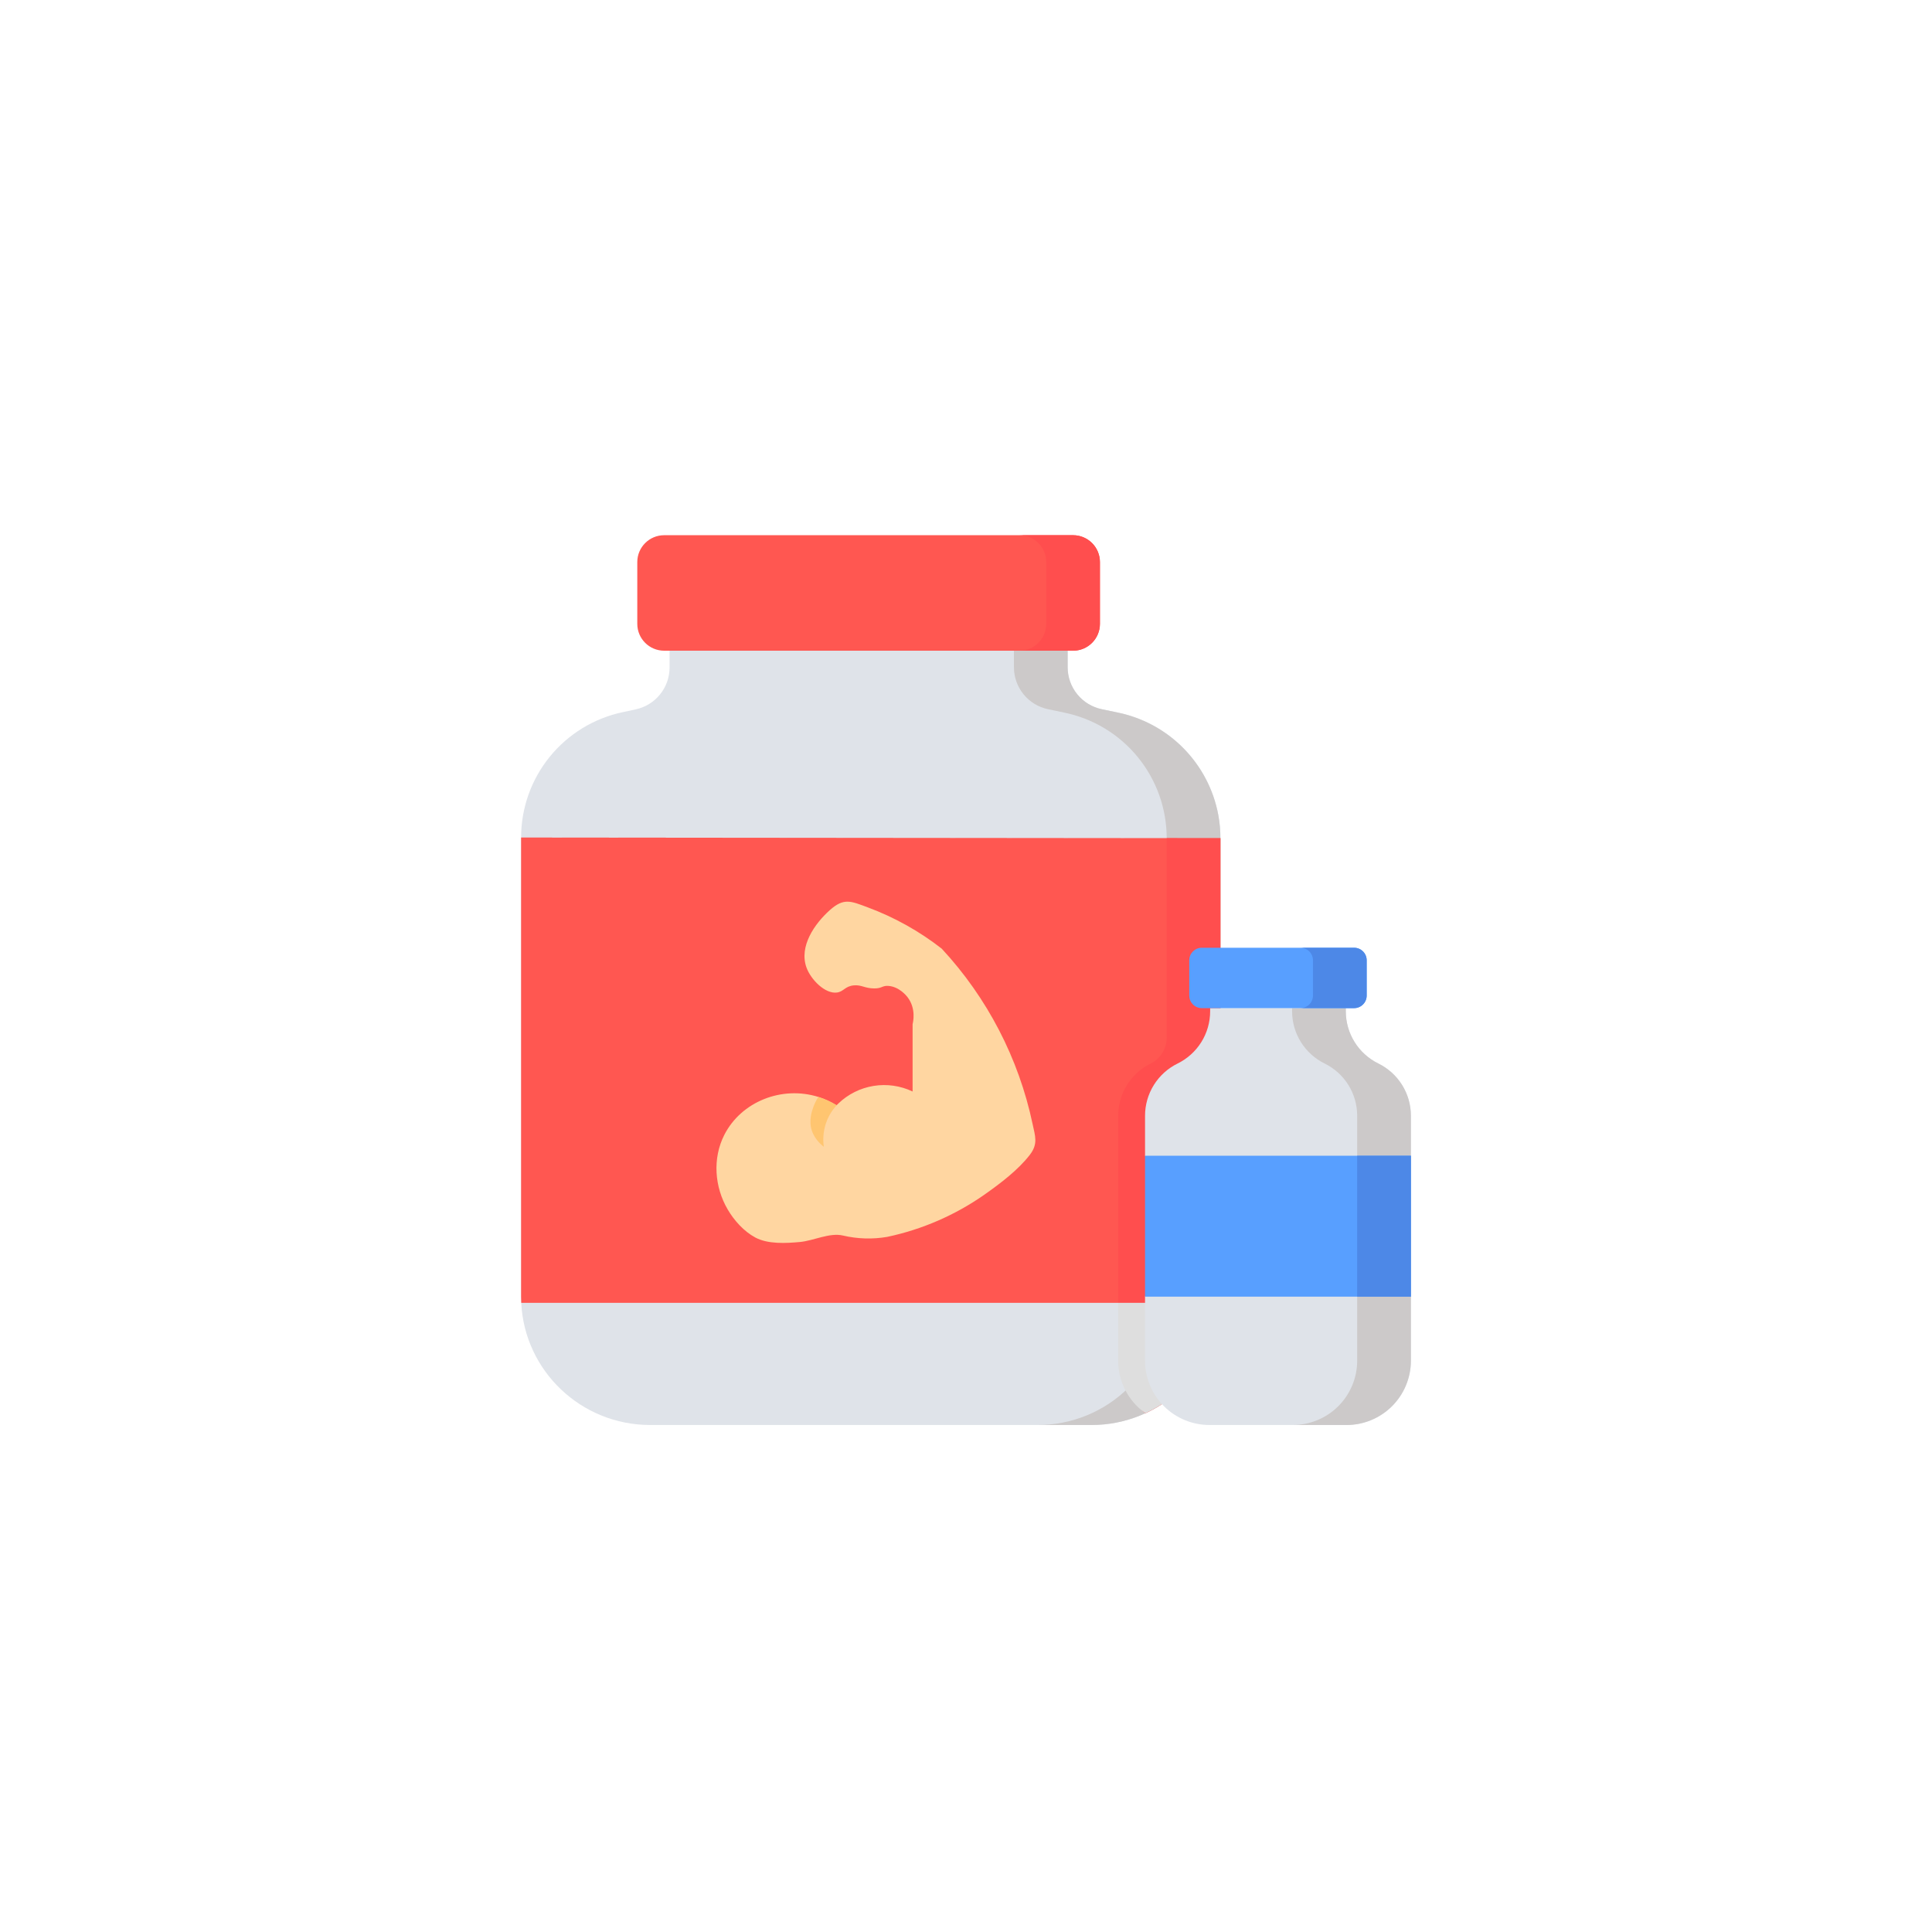 <svg width="137" height="137" viewBox="0 0 137 137" fill="none" xmlns="http://www.w3.org/2000/svg">
<g filter="url(#filter0_d_16_2609)">
<circle cx="68.5" cy="68.5" r="62.5" fill="white"/>
</g>
<g clip-path="url(#clip0_16_2609)">
<path d="M86.541 59.436V91.948C86.533 94.368 85.564 96.686 83.847 98.392C82.131 100.098 79.807 101.054 77.387 101.048H46.107C41.199 101.048 37.192 97.207 36.962 92.385C36.956 92.24 36.952 92.094 36.952 91.948V59.392C36.951 57.308 37.667 55.286 38.98 53.667C40.293 52.048 42.122 50.93 44.162 50.5L45.077 50.302C45.756 50.157 46.365 49.784 46.802 49.244C47.24 48.705 47.479 48.032 47.48 47.338V46.142H75.708V47.322C75.71 48.02 75.951 48.696 76.392 49.236C76.833 49.777 77.446 50.149 78.129 50.291L79.28 50.532C81.33 50.953 83.172 52.069 84.495 53.692C85.818 55.314 86.541 57.343 86.541 59.436Z" fill="#DFE3E9"/>
<path d="M86.39 57.787C86.057 56.009 85.203 54.371 83.937 53.079C82.671 51.787 81.05 50.901 79.279 50.532L78.129 50.291C77.446 50.149 76.832 49.777 76.391 49.236C75.951 48.696 75.709 48.02 75.708 47.322V46.142H71.899V47.322C71.901 48.02 72.142 48.696 72.583 49.236C73.024 49.777 73.637 50.149 74.32 50.291L75.471 50.532C77.521 50.953 79.363 52.069 80.686 53.692C82.009 55.314 82.732 57.343 82.732 59.436V91.948C82.724 94.368 81.755 96.686 80.038 98.392C78.322 100.098 75.998 101.054 73.578 101.048H77.386C79.807 101.054 82.13 100.098 83.847 98.392C85.563 96.686 86.532 94.368 86.541 91.948V59.436C86.541 58.883 86.49 58.331 86.39 57.787Z" fill="#CCC9C9"/>
<path d="M76.093 37.952H47.096C46.044 37.952 45.191 38.805 45.191 39.856V44.238C45.191 45.29 46.044 46.142 47.096 46.142H76.093C77.144 46.142 77.997 45.29 77.997 44.238V39.856C77.997 38.805 77.144 37.952 76.093 37.952Z" fill="#FF5751"/>
<path d="M76.093 37.952H72.284C72.789 37.952 73.274 38.153 73.631 38.51C73.988 38.867 74.189 39.351 74.189 39.856V44.238C74.189 44.488 74.139 44.736 74.043 44.967C73.948 45.198 73.808 45.408 73.631 45.585C73.454 45.761 73.244 45.902 73.013 45.997C72.782 46.093 72.534 46.142 72.284 46.142H76.093C76.598 46.142 77.082 45.942 77.439 45.585C77.796 45.227 77.997 44.743 77.997 44.238V39.856C77.997 39.351 77.796 38.867 77.439 38.51C77.082 38.153 76.598 37.952 76.093 37.952Z" fill="#FF4E4E"/>
<path d="M86.541 92.385H36.962C36.956 92.24 36.952 92.094 36.952 91.948V59.392L86.541 59.437V92.385Z" fill="#FF5751"/>
<path d="M86.531 92.385C86.538 92.24 86.541 92.094 86.541 91.948V92.385H86.531Z" fill="#FF6666"/>
<path d="M36.952 59.392V59.395L82.733 59.437V73.565C82.736 73.946 82.632 74.32 82.435 74.646C82.237 74.971 81.953 75.235 81.613 75.409L81.6 75.415C80.908 75.754 80.325 76.281 79.917 76.934C79.509 77.588 79.293 78.344 79.292 79.114V92.385L81.197 96.498C81.197 98.031 80.055 99.387 81.225 100.213C82.741 99.519 84.038 98.422 84.974 97.042C85.909 95.661 86.447 94.05 86.53 92.385H86.541V59.437L36.952 59.392Z" fill="#FF4E4E"/>
<path d="M86.531 92.385C86.448 94.05 85.91 95.661 84.974 97.042C84.038 98.422 82.741 99.519 81.224 100.212C80.628 99.794 80.141 99.238 79.804 98.591C79.468 97.945 79.292 97.227 79.292 96.498V92.385H86.531Z" fill="#DEDEDE"/>
<path d="M95.432 71.717V71.487H85.813V71.717C85.812 72.487 85.595 73.242 85.187 73.896C84.779 74.549 84.196 75.076 83.505 75.415C82.813 75.755 82.23 76.281 81.822 76.935C81.414 77.588 81.197 78.343 81.196 79.114V81.954L83.101 85.85L81.196 91.948V96.498C81.2 97.708 81.684 98.868 82.543 99.721C83.401 100.574 84.563 101.051 85.774 101.048H95.471C96.681 101.051 97.843 100.574 98.702 99.721C99.56 98.868 100.045 97.708 100.048 96.498V79.114C100.047 78.343 99.83 77.588 99.422 76.935C99.015 76.281 98.432 75.755 97.74 75.415C97.048 75.076 96.466 74.549 96.058 73.896C95.65 73.242 95.433 72.487 95.432 71.717Z" fill="#DFE3E9"/>
<path d="M97.74 75.415C97.048 75.076 96.465 74.549 96.057 73.896C95.649 73.242 95.433 72.487 95.432 71.717V71.487H91.623V71.717C91.624 72.487 91.841 73.242 92.249 73.896C92.657 74.549 93.24 75.076 93.931 75.415C94.623 75.755 95.206 76.281 95.614 76.935C96.022 77.588 96.238 78.343 96.239 79.114V96.498C96.236 97.708 95.751 98.868 94.893 99.721C94.034 100.574 92.872 101.052 91.662 101.048H95.471C96.681 101.052 97.843 100.574 98.702 99.721C99.56 98.868 100.044 97.708 100.048 96.498V79.114C100.047 78.343 99.83 77.588 99.422 76.935C99.014 76.281 98.432 75.755 97.74 75.415Z" fill="#CCC9C9"/>
<path d="M96.023 67.206H85.221C84.73 67.206 84.332 67.604 84.332 68.094V70.598C84.332 71.089 84.73 71.487 85.221 71.487H96.023C96.514 71.487 96.912 71.089 96.912 70.598V68.094C96.912 67.604 96.514 67.206 96.023 67.206Z" fill="#589FFF"/>
<path d="M96.023 67.206H92.215C92.451 67.206 92.677 67.299 92.843 67.466C93.01 67.633 93.103 67.859 93.103 68.094V70.598C93.103 70.834 93.01 71.06 92.843 71.226C92.677 71.393 92.451 71.487 92.215 71.487H96.023C96.259 71.487 96.485 71.393 96.652 71.226C96.819 71.06 96.912 70.834 96.912 70.598V68.094C96.912 67.859 96.819 67.633 96.652 67.466C96.485 67.299 96.259 67.206 96.023 67.206Z" fill="#4D88E7"/>
<path d="M81.196 81.954H100.048V91.947H81.196V81.954Z" fill="#589FFF"/>
<path d="M96.239 81.954H100.048V91.947H96.239V81.954Z" fill="#4D88E7"/>
<path d="M73.026 81.891C72.197 82.966 70.92 83.93 69.815 84.708C67.737 86.165 65.386 87.186 62.904 87.71C61.866 87.887 60.803 87.854 59.778 87.614C58.829 87.388 57.7 87.982 56.717 88.072C55.732 88.162 54.454 88.234 53.56 87.753C52.748 87.315 52.066 86.556 51.604 85.769C50.666 84.172 50.513 82.141 51.362 80.474C52.567 78.11 55.447 76.974 58.03 77.784C58.484 77.926 58.918 78.125 59.322 78.375C59.355 78.341 59.397 78.299 59.447 78.252C60.134 77.591 61.006 77.156 61.947 77.003C62.888 76.851 63.852 76.989 64.713 77.399V72.623C64.746 72.495 64.981 71.521 64.351 70.706C64.285 70.62 63.757 69.954 62.976 69.91C62.561 69.886 62.538 70.092 62 70.09C61.322 70.089 61.1 69.826 60.553 69.873C59.922 69.928 59.831 70.312 59.359 70.38C58.518 70.5 57.501 69.473 57.188 68.608C56.644 67.101 57.774 65.495 58.84 64.541C59.842 63.646 60.331 63.895 61.538 64.344C63.423 65.045 65.19 66.031 66.776 67.268C70.011 70.753 72.239 75.052 73.222 79.704C73.404 80.565 73.627 81.11 73.026 81.891Z" fill="#FFD6A1"/>
<path d="M58.652 79.428C58.406 80.026 58.326 80.678 58.418 81.318C58.214 81.162 57.615 80.66 57.491 79.851C57.444 79.451 57.488 79.046 57.62 78.666C57.714 78.354 57.852 78.057 58.03 77.784C58.484 77.926 58.918 78.125 59.322 78.375C59.355 78.341 59.397 78.299 59.447 78.252C59.447 78.253 59.448 78.255 59.448 78.256C59.107 78.589 58.836 78.988 58.652 79.428Z" fill="#FFC570"/>
</g>
<defs>
<filter id="filter0_d_16_2609" x="0" y="0" width="137" height="137" filterUnits="userSpaceOnUse" color-interpolation-filters="sRGB">
<feFlood flood-opacity="0" result="BackgroundImageFix"/>
<feColorMatrix in="SourceAlpha" type="matrix" values="0 0 0 0 0 0 0 0 0 0 0 0 0 0 0 0 0 0 127 0" result="hardAlpha"/>
<feMorphology radius="3" operator="dilate" in="SourceAlpha" result="effect1_dropShadow_16_2609"/>
<feOffset/>
<feGaussianBlur stdDeviation="1.5"/>
<feComposite in2="hardAlpha" operator="out"/>
<feColorMatrix type="matrix" values="0 0 0 0 0 0 0 0 0 0 0 0 0 0 0 0 0 0 0.25 0"/>
<feBlend mode="normal" in2="BackgroundImageFix" result="effect1_dropShadow_16_2609"/>
<feBlend mode="normal" in="SourceGraphic" in2="effect1_dropShadow_16_2609" result="shape"/>
</filter>
<clipPath id="clip0_16_2609">
<rect width="65" height="65" fill="white" transform="translate(36 37)"/>
</clipPath>
</defs>
</svg>

